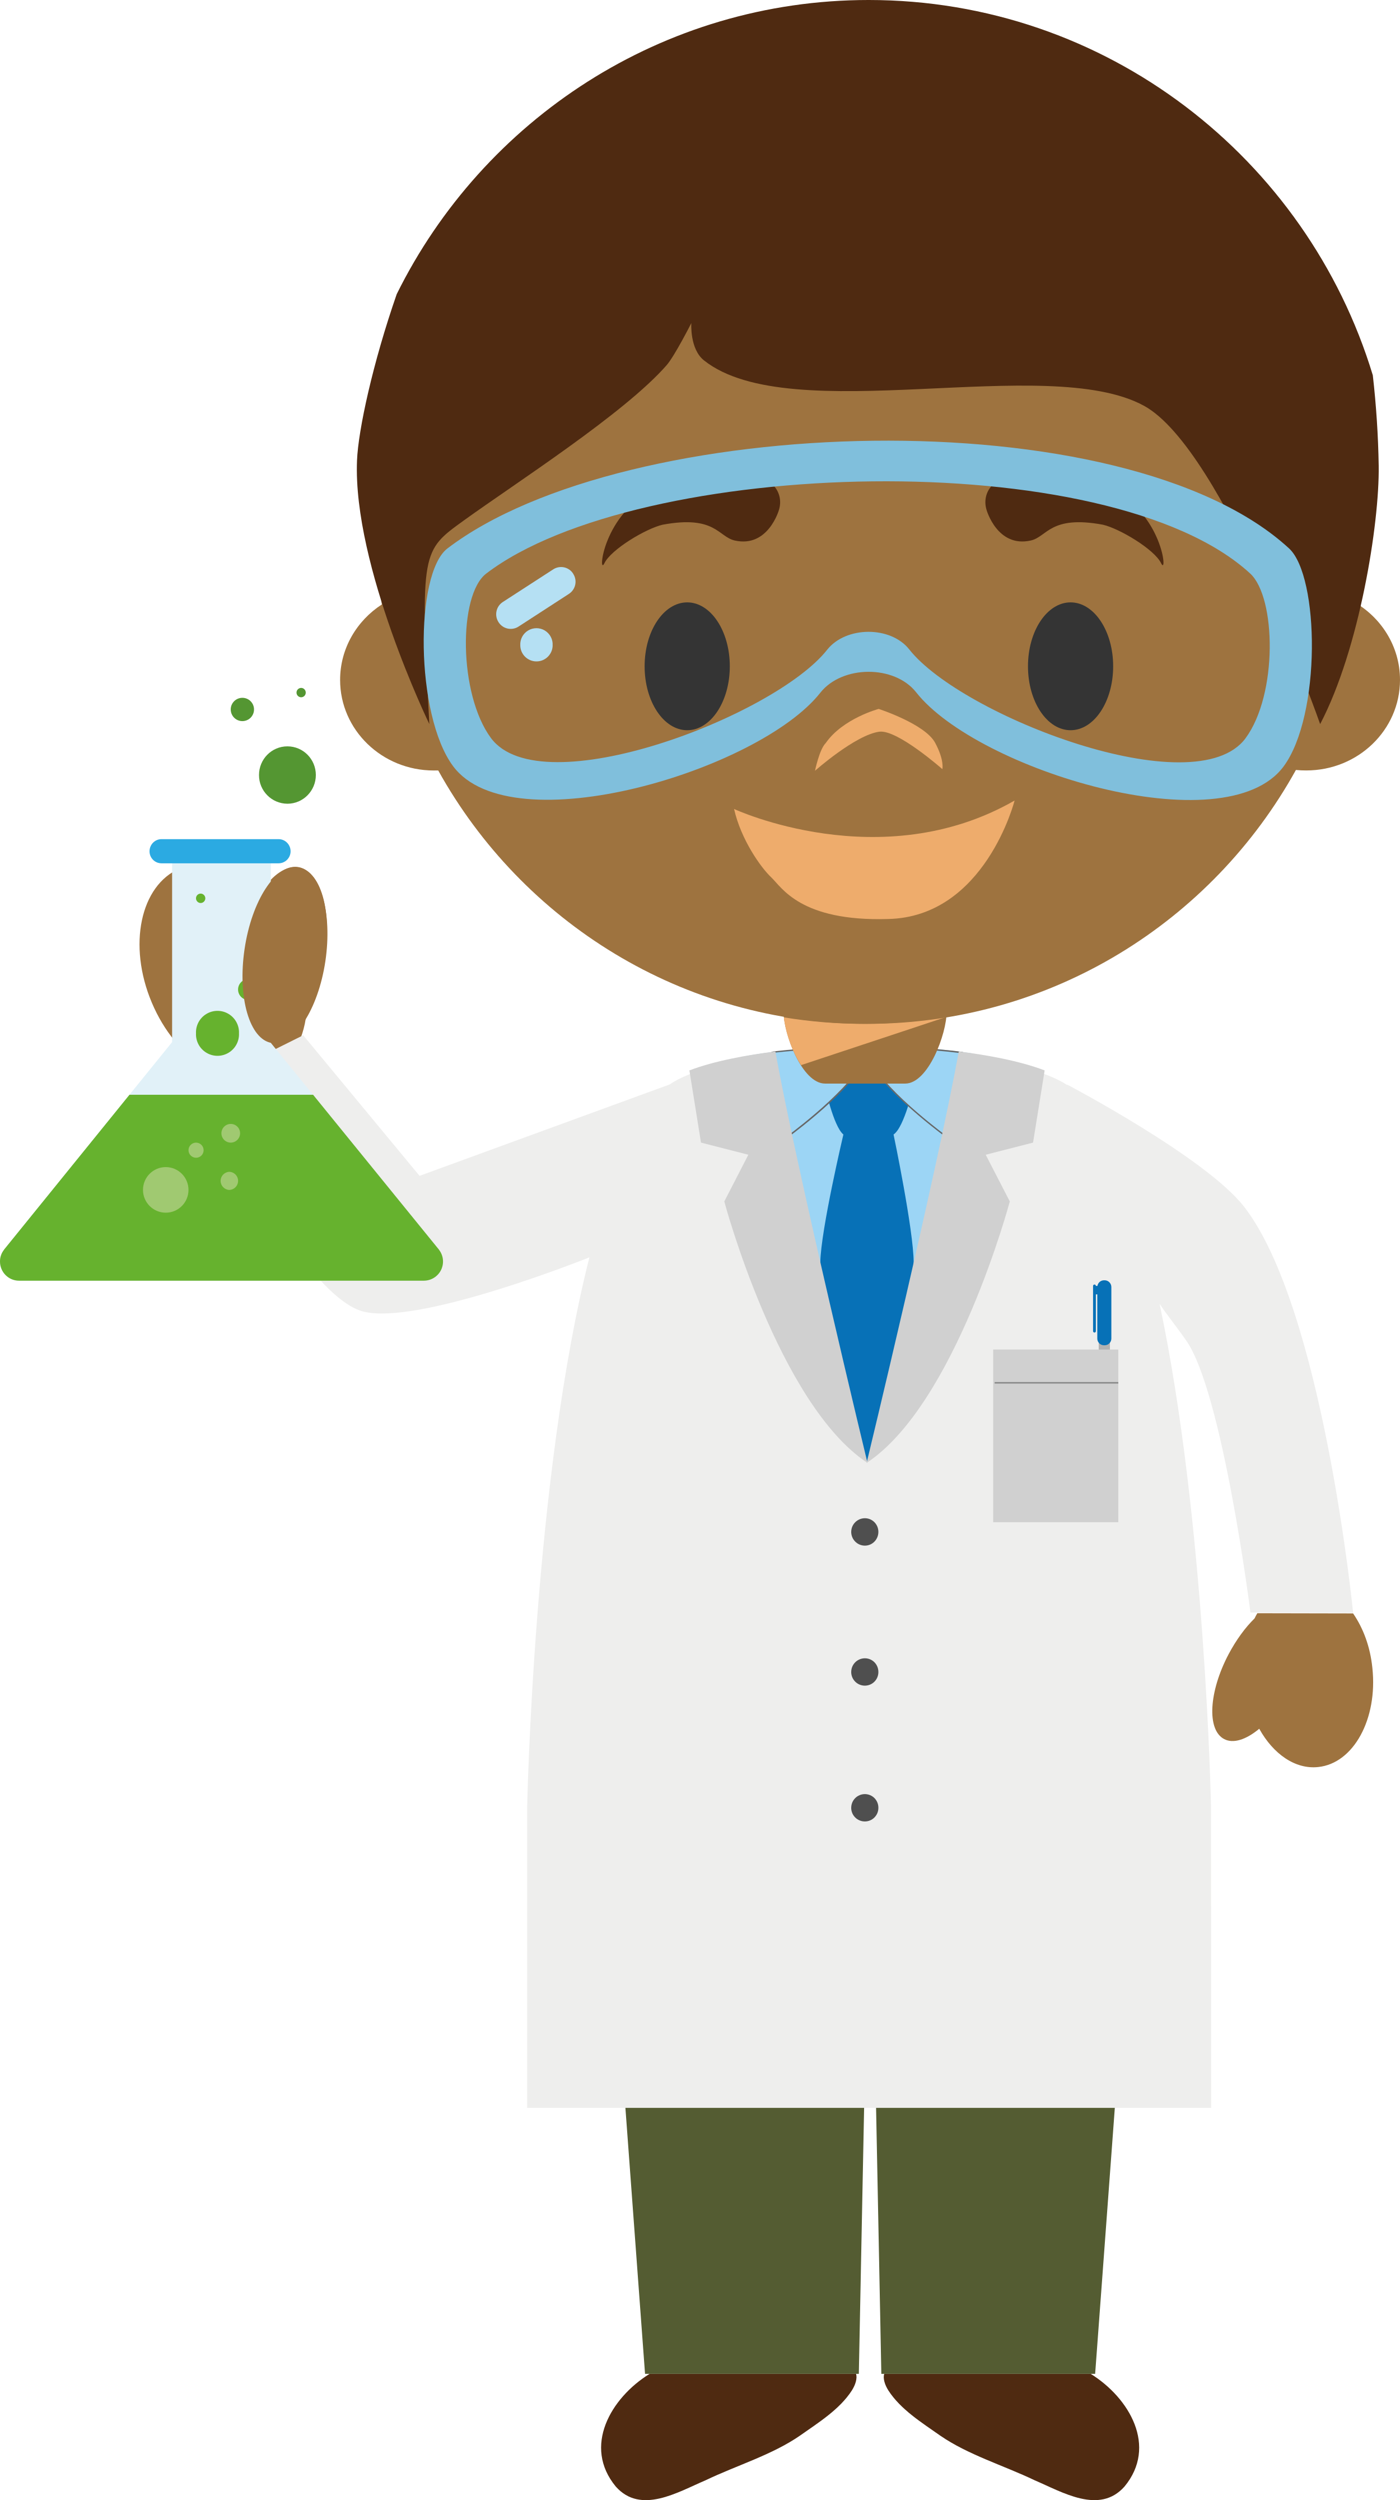 <svg version="1.1" xmlns="http://www.w3.org/2000/svg" xmlns:xlink="http://www.w3.org/1999/xlink" width="65.735" height="117.331" viewBox="0,0,65.735,117.331"><g transform="translate(-207.733,-121.731)"><g data-paper-data="{&quot;isPaintingLayer&quot;:true}" fill-rule="evenodd" stroke="none" stroke-width="1" stroke-linecap="butt" stroke-linejoin="miter" stroke-miterlimit="10" stroke-dasharray="" stroke-dashoffset="0" style="mix-blend-mode: normal"><path d="M258.948,233.137c1.818,1.13 3.143,3.404 1.583,5.288c-1.179,1.324 -2.91,0.26 -4.227,-0.3c-1.453,-0.696 -3.116,-1.188 -4.433,-2.098c-0.852,-0.6 -1.85,-1.22 -2.424,-2.11c-0.176,-0.275 -0.262,-0.578 -0.197,-0.78zM238.23,233.137c-1.822,1.13 -3.141,3.404 -1.583,5.288c1.176,1.324 2.908,0.26 4.225,-0.3c1.45,-0.696 3.12,-1.188 4.432,-2.098c0.85,-0.6 1.85,-1.22 2.425,-2.11c0.176,-0.275 0.262,-0.578 0.2,-0.78h-9.7z" fill="#4f2a11"/><path d="M261.134,206.382l-1.98,26.754h-10.039l-0.381,-19.253h-0.293l-0.383,19.253h-10.038l-1.976,-26.754z" fill="#545c32"/><path d="M216.176,162.486c1.21,-0.516 2.659,-0.046 3.831,1.086c0.536,-0.8 1.175,-1.244 1.763,-1.132c1.091,0.206 1.606,2.257 1.15,4.575c-0.15,0.79 -0.418,1.553 -0.796,2.263c-0.149,1.366 -0.798,2.475 -1.86,2.928c-1.854,0.787 -4.277,-0.745 -5.405,-3.427c-1.133,-2.684 -0.54,-5.501 1.317,-6.293" data-paper-data="{&quot;origPos&quot;:null}" fill="#9e733f"/><path d="M221.97,170.315l5.463,6.598l11.746,-4.29c1.993,-1.386 7.516,-1.506 7.516,-1.506l1.77,0.137h0.148l1.776,-0.164c0,0 5.414,0.212 7.454,1.564c-0.002,-0.008 -0.003,-0.017 -0.005,-0.025c0,0 6.501,3.414 8.306,5.728c3.704,4.756 5.122,19.055 5.122,19.055l-4.82,-0.007c0,0 -1.305,-10.332 -3.022,-12.772c-0.54,-0.766 -0.96,-1.276 -1.245,-1.718c2.152,10.141 2.416,23.632 2.416,23.632l0.006,14.105h-32.116v-14.105c0,0 0.31,-15.527 2.923,-25.809c-1.428,0.566 -8.597,3.29 -10.79,2.49c-3.02,-1.098 -7.47,-10.509 -7.47,-10.509z" fill="#eeeeed"/><path d="M228.348,180.385c0.208,0.271 0.245,0.636 0.095,0.943c-0.15,0.307 -0.461,0.502 -0.803,0.505h-19.015c-0.492,0 -0.892,-0.401 -0.892,-0.901c-0.001,-0.2 0.066,-0.395 0.191,-0.551v-0.007l7.89,-9.738v-8.39h4.636v8.427l7.898,9.708v0.004" fill="#e1f1f8"/><path d="M221.377,161.682c0,0.15 -0.06,0.293 -0.166,0.399c-0.106,0.106 -0.25,0.165 -0.399,0.165h-5.498c-0.149,-0.001 -0.292,-0.06 -0.397,-0.166c-0.105,-0.106 -0.164,-0.249 -0.163,-0.398c0,-0.314 0.252,-0.57 0.56,-0.57h5.498c0.314,0 0.565,0.256 0.565,0.57" fill="#2baae2"/><path d="M213.813,173.107h8.62l5.915,7.274v0.004c0.208,0.271 0.245,0.636 0.095,0.943c-0.15,0.307 -0.461,0.502 -0.803,0.505h-19.015c-0.492,0 -0.892,-0.401 -0.892,-0.901c-0.002,-0.2 0.065,-0.395 0.19,-0.551v-0.006z" fill="#66b22e"/><path d="M216.583,177.575c0,0.589 -0.478,1.067 -1.066,1.067c-0.591,0 -1.07,-0.479 -1.07,-1.07c0,-0.591 0.479,-1.07 1.07,-1.07c0.591,0.002 1.068,0.482 1.066,1.073M217.294,175.712c-0.002,0.195 -0.161,0.353 -0.356,0.352c-0.195,-0.001 -0.353,-0.159 -0.354,-0.354c-0.001,-0.195 0.157,-0.354 0.352,-0.356c0.197,0 0.358,0.158 0.358,0.358M219.006,174.916c-0.001,0.241 -0.197,0.437 -0.438,0.438c-0.242,0 -0.439,-0.197 -0.439,-0.439c0,-0.242 0.197,-0.439 0.439,-0.439c0.243,0 0.438,0.196 0.438,0.44M218.912,177.149c-0.001,0.234 -0.189,0.423 -0.423,0.425c-0.223,-0.015 -0.397,-0.201 -0.397,-0.425c0,-0.224 0.173,-0.41 0.397,-0.425c0.234,0 0.423,0.19 0.423,0.425" fill="#a0c971"/><path d="M218.954,170.225c0.017,0.371 -0.172,0.722 -0.491,0.912c-0.319,0.191 -0.717,0.191 -1.036,0c-0.319,-0.191 -0.508,-0.541 -0.491,-0.912c-0.017,-0.371 0.172,-0.722 0.491,-0.912c0.319,-0.191 0.717,-0.191 1.036,0c0.319,0.191 0.508,0.541 0.491,0.912M219.893,168.169c0,0.271 -0.22,0.491 -0.491,0.491c-0.271,0 -0.491,-0.22 -0.491,-0.491c0,-0.271 0.22,-0.491 0.491,-0.491c0.271,0 0.491,0.22 0.491,0.491M217.374,163.888c0,0.122 -0.1,0.221 -0.218,0.221c-0.121,0 -0.22,-0.099 -0.22,-0.22c-0.001,-0.059 0.022,-0.115 0.064,-0.157c0.041,-0.042 0.098,-0.065 0.156,-0.065c0.117,0 0.218,0.1 0.218,0.221" fill="#66b22e"/><path d="M222.563,158.103c0,0.74 -0.596,1.347 -1.336,1.347c-0.74,-0.005 -1.336,-0.607 -1.333,-1.347c0,-0.746 0.596,-1.346 1.333,-1.346c0.74,0 1.336,0.6 1.336,1.346M219.66,155.005c0.008,0.201 -0.095,0.39 -0.268,0.492c-0.173,0.102 -0.388,0.102 -0.56,-0.002c-0.172,-0.103 -0.274,-0.293 -0.265,-0.494c0.013,-0.293 0.255,-0.523 0.548,-0.522c0.293,0.001 0.533,0.232 0.545,0.525M222.089,154.234c0.001,0.12 -0.094,0.218 -0.214,0.22c-0.121,0 -0.22,-0.099 -0.22,-0.22c0,-0.121 0.099,-0.22 0.22,-0.22c0.115,0 0.214,0.098 0.214,0.22" fill="#549632"/><path d="M223.011,166.836c0.337,-2.282 -0.236,-4.256 -1.285,-4.416c-1.045,-0.154 -2.172,1.566 -2.509,3.846c-0.339,2.278 0.234,4.255 1.284,4.413c1.044,0.155 2.17,-1.565 2.51,-3.843M272.171,200.009c0.256,2.393 -0.883,4.475 -2.542,4.648c-1.078,0.118 -2.112,-0.61 -2.77,-1.796c-0.613,0.51 -1.222,0.714 -1.654,0.48c-0.812,-0.433 -0.716,-2.214 0.216,-3.981c0.358,-0.673 0.779,-1.248 1.217,-1.676c0.04,-0.084 0.084,-0.166 0.131,-0.246l4.496,0.009c0.475,0.692 0.804,1.555 0.906,2.562" data-paper-data="{&quot;origPos&quot;:null}" fill="#9e733f"/><path d="M247.91,189.577l-2.103,-4.758l-2.544,-13.613c1.78,-0.271 3.367,-0.33 3.367,-0.33l1.77,0.048h0.152l1.771,-0.065c0,0 1.424,0.065 3.089,0.312l-2.264,13.648l-1.947,4.45l-0.76,1.104l-0.532,-0.796z" fill="#9cd5f5"/><path d="M246.25,180.97c0.024,-1.521 1.083,-5.997 1.083,-5.997c-0.473,-0.392 -0.877,-2.295 -0.877,-2.295l1.985,-1.732l2.192,1.732c0,0 -0.43,1.948 -0.944,2.295c0,0 0.94,4.486 0.944,6.006c0.008,1.598 -0.944,6.308 -0.944,6.308l-1.248,3.05l-1.22,-2.911c0,0 -0.993,-4.821 -0.97,-6.455" fill="#0771b7"/><path d="M248.465,171.06h0.086l1.774,-0.133c0,0 2.001,0.056 4.03,0.431c0.054,0.686 0.048,1.406 -0.124,2.09c-0.142,0.525 -0.41,0.636 -0.699,1.02c-0.264,0.38 -0.12,0.642 -0.647,0.73c-0.318,0.06 -0.584,-0.063 -0.814,-0.267l-0.028,0.07c0,0 -3.578,-2.618 -3.578,-3.942" fill="#9cd5f5"/><path d="M250.326,170.942l-1.776,0.118h-0.048c0.057,1.236 3.177,3.61 3.528,3.872l0.025,-0.057l0.036,0.03c0.255,0.224 0.509,0.309 0.794,0.258c0.328,-0.057 0.372,-0.175 0.45,-0.375c0.041,-0.123 0.098,-0.239 0.17,-0.347c0.091,-0.118 0.18,-0.208 0.261,-0.295c0.18,-0.191 0.335,-0.355 0.438,-0.711c0.14,-0.58 -0.87,-2.22 -1.326,-2.278c-0.848,-0.104 -1.699,-0.176 -2.552,-0.215M252.081,174.984l-0.026,0.049l-0.025,-0.021c-0.15,-0.11 -3.58,-2.661 -3.58,-3.99v-0.036h0.096l1.778,-0.11c0.015,0 1.147,0.04 2.56,0.213c0.47,0.062 1.527,1.771 1.38,2.36c-0.1,0.377 -0.266,0.544 -0.45,0.744c-0.092,0.09 -0.177,0.187 -0.253,0.29c-0.088,0.12 -0.13,0.234 -0.166,0.33c-0.075,0.203 -0.134,0.356 -0.5,0.415c-0.056,0.01 -0.113,0.016 -0.17,0.017c-0.224,0 -0.433,-0.084 -0.644,-0.26" fill="#666767"/><path d="M248.424,190.385c0,0 3.327,-13.754 4.326,-19.31c1.296,0.162 2.856,0.44 4.033,0.89l-0.545,3.388l-2.223,0.569l1.132,2.193c0,0 -2.543,9.508 -6.723,12.27" fill="#d0d0d0"/><path d="M243,173.664c-0.239,-0.646 -0.534,-1.636 -0.308,-2.362c1.995,-0.35 3.936,-0.36 3.936,-0.36l1.772,0.118h0.012c0,1.324 -3.574,3.94 -3.574,3.94l-0.082,-0.04c-0.906,0 -1.434,-0.416 -1.756,-1.296" fill="#9cd5f5"/><path d="M246.629,170.96c-0.015,0 -1.152,0.015 -2.565,0.175c-0.433,0.05 -1.403,1.527 -1.034,2.516c0.324,0.89 0.844,1.268 1.725,1.268l0.076,0.027c0.242,-0.183 3.492,-2.627 3.544,-3.893l-1.746,-0.092zM244.749,174.988c-0.898,-0.004 -1.453,-0.406 -1.78,-1.314c-0.377,-1.012 0.647,-2.553 1.085,-2.602c0.855,-0.098 1.714,-0.158 2.575,-0.179l1.771,0.095h0.049v0.034c0,1.328 -3.447,3.88 -3.591,3.99l-0.017,0.01z" fill="#666767"/><path d="M248.465,190.385c-4.184,-2.762 -6.724,-12.27 -6.724,-12.27l1.13,-2.193l-2.224,-0.569l-0.544,-3.388c1.177,-0.45 2.738,-0.728 4.037,-0.89c0.996,5.556 4.325,19.31 4.325,19.31" fill="#d0d0d0"/><path d="M247.701,193.621c0.001,-0.354 0.288,-0.64 0.642,-0.64c0.353,0 0.633,0.288 0.633,0.64c0,0.356 -0.281,0.646 -0.633,0.646c-0.356,0 -0.643,-0.29 -0.643,-0.647M247.701,200.194c0,-0.17 0.068,-0.333 0.188,-0.453c0.12,-0.12 0.284,-0.187 0.454,-0.187c0.353,0 0.633,0.286 0.633,0.64c0.002,0.17 -0.063,0.333 -0.182,0.454c-0.119,0.121 -0.281,0.189 -0.451,0.19c-0.356,0 -0.643,-0.286 -0.643,-0.644M247.701,206.569c-0,-0.17 0.067,-0.334 0.188,-0.454c0.12,-0.12 0.284,-0.188 0.454,-0.188c0.169,0.001 0.331,0.069 0.45,0.189c0.119,0.121 0.185,0.284 0.183,0.453c0.002,0.169 -0.064,0.332 -0.183,0.453c-0.119,0.121 -0.281,0.189 -0.45,0.189c-0.17,0.001 -0.334,-0.066 -0.455,-0.187c-0.121,-0.12 -0.188,-0.284 -0.188,-0.454" fill="#4f4f4f"/><path d="M259.848,190.19c0.001,0.138 -0.109,0.251 -0.247,0.254h-0.03c-0.139,-0.002 -0.251,-0.115 -0.25,-0.254v-5.47c0,-0.138 0.112,-0.25 0.25,-0.25h0.03c0.137,0.002 0.247,0.113 0.247,0.25z" fill="#b2b2b2"/><path d="M259.601,181.814c0.173,0.001 0.313,0.142 0.314,0.315v2.422c-0.001,0.173 -0.141,0.312 -0.314,0.313h-0.03c-0.176,0 -0.316,-0.141 -0.316,-0.313v-2.076h-0.067v1.728c0,0.034 -0.031,0.065 -0.063,0.065h-0.004c-0.031,0 -0.065,-0.031 -0.065,-0.065v-2.124c0.001,-0.036 0.029,-0.065 0.065,-0.067h0.004c0.032,0 0.063,0.029 0.063,0.067h0.073c0.024,-0.153 0.156,-0.265 0.31,-0.265h0.029" fill="#0771b7"/><path d="M254.365,185.064h5.877v8.103h-5.877z" fill="#d0d0d0"/><path d="M254.436,186.592h5.806v0.068h-5.806z" fill="#878888"/><path d="M246.472,172.583c-1.077,0 -1.949,-2.324 -1.949,-3.386h7.66c0,1.062 -0.871,3.386 -1.947,3.386h-3.764" data-paper-data="{&quot;origPos&quot;:null}" fill="#9e733f"/><path d="M245.345,171.717c-0.433,-0.657 -0.736,-1.575 -0.806,-2.242c1.233,0.202 2.48,0.304 3.729,0.303c1.307,0 2.611,-0.11 3.899,-0.328l-0.013,0.01l-6.809,2.257" fill="#eeac6c"/><path d="M225.663,150.097c-0.174,-1.152 -0.261,-2.315 -0.26,-3.48c0,-12.792 10.312,-23.16 23.038,-23.16c12.722,0 23.033,10.368 23.033,23.16c0,1.128 -0.08,2.236 -0.234,3.324c1.33,0.729 2.228,2.114 2.228,3.697c0,2.35 -1.97,4.25 -4.402,4.25c-0.162,0.001 -0.324,-0.007 -0.485,-0.023c-3.934,7.105 -11.478,11.915 -20.141,11.915c-8.654,0 -16.193,-4.798 -20.131,-11.892c-0.072,0.002 -0.139,0.002 -0.208,0.002c-2.428,0 -4.399,-1.901 -4.399,-4.25c0,-1.479 0.783,-2.78 1.96,-3.542" data-paper-data="{&quot;origPos&quot;:null}" fill="#9e733f"/><path d="M242.229,147.096c-0.772,-0.174 -0.908,-1.201 -3.386,-0.74c-0.779,0.18 -2.417,1.156 -2.732,1.808c-0.316,0.652 -0.088,-2.392 2.457,-3.522c1.835,-0.675 2.457,-0.642 3.977,-0.642c1.52,0 1.987,0.907 1.766,1.65c0,0 -0.503,1.803 -2.082,1.446zM256.134,147.096c0.772,-0.174 0.908,-1.201 3.386,-0.74c0.779,0.18 2.417,1.156 2.732,1.808c0.316,0.652 0.087,-2.392 -2.457,-3.522c-1.835,-0.675 -2.457,-0.642 -3.977,-0.642c-1.52,0 -1.987,0.907 -1.766,1.65c0,0 0.503,1.803 2.082,1.446z" data-paper-data="{&quot;origPos&quot;:null}" fill="#4f2a11"/><path d="M242,153c0,1.657 -0.895,3 -2,3c-1.105,0 -2,-1.343 -2,-3c0,-1.657 0.895,-3 2,-3c1.105,0 2,1.343 2,3M260,153c0,1.657 -0.895,3 -2,3c-1.105,0 -2,-1.343 -2,-3c0,-1.657 0.895,-3 2,-3c1.105,0 2,1.343 2,3" fill="#343434"/><path d="M249.02,156.069c-1.125,0.153 -3.02,1.834 -3.02,1.834c0,0 0.207,-1.009 0.503,-1.299c0.8,-1.156 2.487,-1.604 2.487,-1.604c0,0 2.173,0.703 2.65,1.588c0.443,0.824 0.34,1.238 0.34,1.238c0,0 -2.121,-1.871 -2.96,-1.756z" fill="#eeac6c"/><path d="M242.2,159.696c0,0 6.897,3.208 13.172,-0.397c0,0 -1.39,5.47 -5.95,5.561c-4.115,0.122 -4.984,-1.492 -5.477,-1.956c-0.492,-0.463 -1.42,-1.772 -1.745,-3.208" fill="#eeac6c"/><path d="M272.468,143.598c0.037,2.718 -0.907,8.602 -2.749,12.114c0,0 -4.535,-12.895 -8.27,-14.937c-4.555,-2.492 -16.585,1.108 -20.66,-2.13c-0.678,-0.535 -0.596,-1.752 -0.596,-1.752c0,0 -0.783,1.547 -1.162,1.979c-1.977,2.261 -7.094,5.533 -9.525,7.288c-1.958,1.417 -2.05,1.4 -1.614,9.552c0,0 -3.597,-7.421 -3.396,-12.369c0.056,-1.429 0.745,-4.593 1.865,-7.81c4.05,-8.177 12.454,-13.802 22.16,-13.802c11.15,0 20.579,7.421 23.67,17.61c0.161,1.414 0.254,2.834 0.277,4.257" data-paper-data="{&quot;origPos&quot;:null}" fill="#4f2a11"/><path d="M266.215,156.377c1.516,-2.048 1.44,-6.605 0.22,-7.73c-6.618,-6.09 -28.724,-5.446 -35.87,0c-1.321,1.005 -1.3,5.668 0.22,7.719c2.355,3.18 13.337,-1.032 15.784,-4.14c0.88,-1.115 2.98,-1.13 3.857,-0.018c2.448,3.11 13.427,7.355 15.789,4.17M268.259,147.468c1.427,1.314 1.515,7.836 -0.256,10.232c-2.757,3.718 -14.39,0.158 -17.252,-3.478c-1.022,-1.297 -3.476,-1.278 -4.5,0.017c-2.864,3.64 -14.499,7.158 -17.248,3.442c-1.778,-2.4 -1.799,-9.04 -0.26,-10.213c8.35,-6.362 31.792,-7.113 39.516,0" fill="#80bfdc"/><path d="M234.647,148.66c0.098,0.151 0.133,0.335 0.095,0.512c-0.038,0.176 -0.144,0.331 -0.295,0.429l-2.367,1.535c-0.151,0.098 -0.335,0.131 -0.511,0.093c-0.176,-0.038 -0.33,-0.145 -0.427,-0.297l-0.004,-0.007c-0.203,-0.317 -0.111,-0.739 0.205,-0.943l2.364,-1.53c0.151,-0.099 0.335,-0.133 0.511,-0.096c0.176,0.038 0.33,0.144 0.427,0.296zM233.682,152.011c0,0.42 -0.34,0.76 -0.76,0.76c-0.42,0 -0.76,-0.34 -0.76,-0.76c-0.014,-0.281 0.127,-0.547 0.368,-0.691c0.241,-0.145 0.542,-0.145 0.783,0c0.241,0.145 0.383,0.411 0.368,0.691" fill="#b5e0f3"/></g></g></svg>